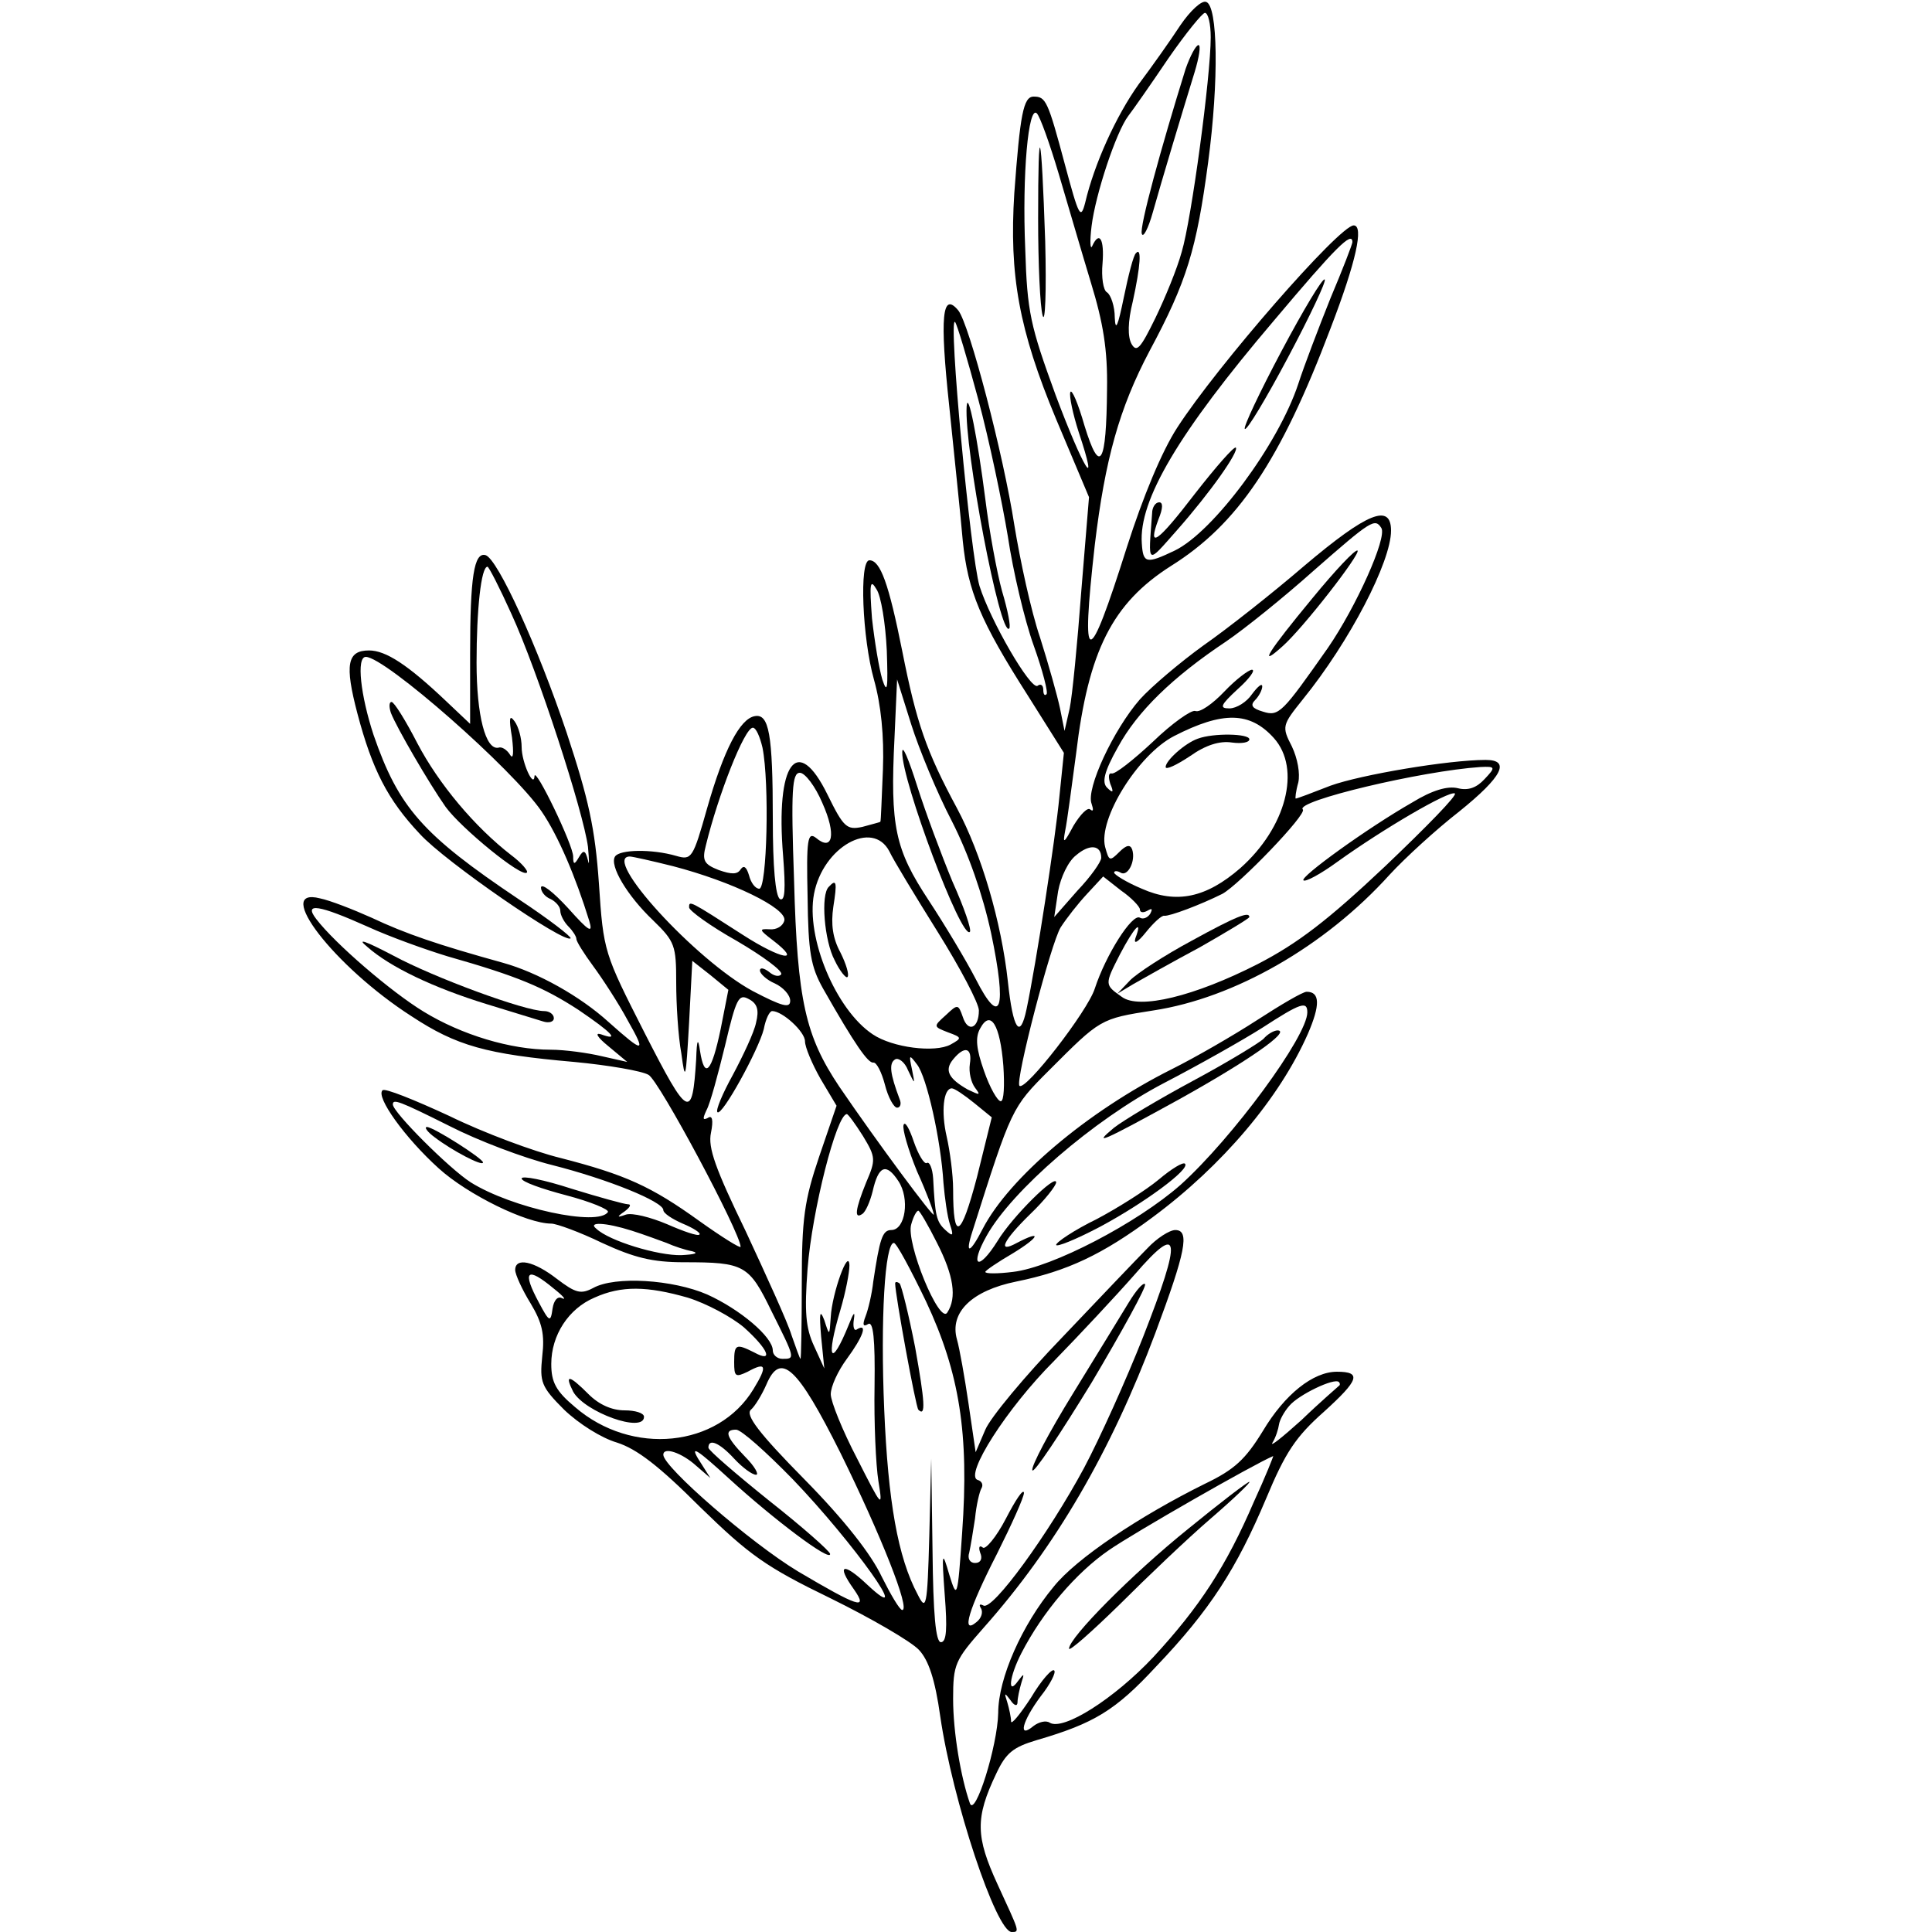 <?xml version="1.0" standalone="no"?>
<!DOCTYPE svg PUBLIC "-//W3C//DTD SVG 20010904//EN"
 "http://www.w3.org/TR/2001/REC-SVG-20010904/DTD/svg10.dtd">
<svg version="1.0" xmlns="http://www.w3.org/2000/svg"
 width="300pt" height="300pt" viewBox="0 0 300 300"
 preserveAspectRatio="xMidYMid meet">
<g transform="translate(0,300) scale(0.1,-0.1)"
fill="#000000" stroke="none">
<path d="M1833 2961 c-15 -23 -44 -64 -65 -92 -35 -49 -69 -124 -83 -184 -7
-27 -10 -20 -31 58 -27 101 -30 107 -49 107 -16 0 -21 -28 -30 -150 -8 -127 7
-212 65 -351 l51 -121 -12 -146 c-6 -81 -14 -163 -18 -182 l-8 -35 -7 35 c-4
19 -18 69 -31 110 -14 41 -31 120 -40 175 -17 110 -70 312 -87 333 -25 30 -29
-9 -14 -149 8 -79 18 -173 21 -209 8 -78 27 -124 101 -240 l56 -89 -7 -68 c-6
-64 -36 -259 -51 -330 -10 -48 -21 -32 -29 43 -10 92 -41 198 -79 269 -48 89
-63 133 -85 244 -21 105 -34 141 -51 141 -16 0 -11 -121 7 -185 11 -39 16 -88
14 -140 -2 -44 -3 -80 -4 -81 -1 -1 -14 -4 -28 -8 -24 -5 -29 -1 -54 50 -47
96 -81 50 -69 -95 4 -52 3 -71 -5 -67 -7 5 -11 50 -11 124 0 133 -6 164 -28
160 -23 -4 -48 -52 -74 -143 -22 -78 -24 -81 -48 -74 -38 11 -88 10 -95 -1 -9
-14 19 -61 59 -99 34 -33 36 -39 36 -97 0 -33 3 -83 8 -110 6 -45 7 -41 12 48
l5 96 28 -22 28 -23 -12 -61 c-14 -67 -25 -79 -32 -34 -3 21 -5 19 -6 -13 -6
-95 -12 -92 -80 41 -63 124 -64 126 -71 232 -6 86 -16 131 -50 234 -45 134
-107 270 -126 276 -18 5 -24 -34 -24 -153 l0 -109 -37 35 c-60 57 -94 79 -120
79 -34 0 -38 -22 -18 -98 23 -87 47 -134 97 -187 39 -43 225 -171 234 -162 2
2 -34 30 -81 61 -149 100 -186 142 -225 255 -20 61 -27 121 -12 121 30 0 229
-175 273 -240 26 -38 53 -102 74 -170 6 -20 0 -17 -33 20 -23 25 -41 39 -42
32 0 -7 7 -15 15 -18 8 -4 15 -12 15 -18 0 -7 6 -18 13 -25 6 -6 12 -15 12
-19 0 -4 12 -23 26 -42 14 -19 39 -57 54 -85 29 -51 25 -51 -30 -2 -44 40
-110 77 -164 92 -101 28 -151 45 -204 70 -29 13 -65 27 -80 30 -74 19 22 -106
142 -183 70 -46 116 -59 253 -71 53 -5 105 -14 115 -20 16 -8 143 -246 143
-267 0 -3 -29 15 -64 40 -75 54 -115 72 -216 98 -41 10 -119 39 -172 65 -54
25 -101 44 -104 40 -11 -10 35 -74 87 -121 45 -41 137 -86 175 -86 8 0 44 -13
79 -30 50 -23 78 -30 127 -30 94 0 101 -4 136 -76 37 -74 37 -74 17 -74 -8 0
-15 6 -15 13 0 21 -51 64 -102 87 -53 23 -143 29 -177 10 -19 -10 -27 -8 -56
14 -36 28 -65 34 -65 14 0 -7 11 -31 24 -52 18 -30 22 -48 18 -82 -4 -40 -2
-47 34 -83 23 -22 58 -44 82 -51 31 -10 65 -36 129 -100 77 -75 102 -93 203
-142 63 -31 125 -67 137 -80 15 -16 25 -46 33 -103 19 -131 87 -335 111 -335
13 0 12 0 -22 74 -34 74 -35 103 -2 172 15 32 26 41 63 52 89 26 122 46 185
114 84 88 125 152 171 261 30 72 46 96 90 135 54 49 59 62 20 62 -37 0 -81
-35 -115 -92 -27 -44 -44 -60 -90 -82 -101 -50 -200 -116 -235 -160 -49 -59
-86 -142 -86 -196 -1 -51 -36 -163 -44 -140 -14 40 -26 110 -26 162 0 54 3 60
47 110 112 126 198 274 267 458 47 126 54 160 31 160 -9 0 -29 -13 -43 -28
-15 -15 -74 -77 -132 -138 -58 -60 -112 -125 -120 -144 l-15 -35 -11 75 c-6
41 -14 86 -18 100 -12 42 23 76 92 90 79 16 134 42 212 100 108 80 197 185
241 285 19 44 19 65 -2 65 -6 0 -40 -20 -77 -44 -37 -24 -96 -58 -132 -76
-132 -66 -253 -169 -294 -248 -20 -39 -28 -41 -16 -4 61 192 61 192 119 250
80 80 79 80 162 93 125 19 266 99 367 211 24 26 72 70 108 98 67 54 80 80 41
80 -58 0 -194 -23 -241 -40 -28 -11 -52 -20 -54 -20 -1 0 0 11 4 25 3 14 -1
37 -10 56 -16 31 -15 33 17 73 73 90 137 214 137 262 0 43 -37 28 -134 -54
-50 -43 -121 -99 -157 -124 -36 -26 -81 -64 -99 -84 -41 -47 -84 -139 -75
-162 3 -9 3 -13 -2 -9 -4 4 -15 -7 -26 -25 -15 -28 -17 -29 -13 -8 3 14 10 68
17 120 19 159 56 233 147 291 104 65 170 163 248 369 40 104 52 160 36 160
-22 0 -212 -218 -274 -314 -24 -37 -53 -107 -78 -185 -61 -193 -72 -192 -50 3
16 133 38 212 85 301 58 108 73 158 91 293 17 128 15 243 -3 249 -7 3 -25 -14
-40 -36z m47 -19 c0 -61 -30 -283 -45 -333 -7 -26 -26 -72 -41 -103 -23 -47
-29 -54 -37 -40 -6 11 -6 34 2 66 12 55 14 85 5 75 -4 -3 -12 -35 -19 -69 -9
-44 -13 -54 -14 -31 0 17 -6 35 -12 39 -6 3 -9 24 -7 45 3 38 -5 51 -16 27 -3
-7 -4 7 -1 31 6 49 38 146 57 171 7 9 35 49 62 89 27 39 53 71 57 71 5 0 9
-17 9 -38z m-236 -212 c14 -47 36 -123 50 -169 19 -62 26 -104 25 -165 -1
-118 -11 -135 -35 -57 -10 35 -20 58 -22 52 -2 -6 4 -34 13 -62 33 -99 7 -57
-36 58 -39 107 -44 128 -47 226 -5 117 5 224 18 211 5 -5 20 -47 34 -94z m456
-106 c0 -3 -15 -42 -34 -87 -18 -45 -41 -105 -50 -133 -31 -94 -132 -230 -192
-259 -44 -21 -49 -20 -51 11 -5 67 57 172 205 346 96 114 122 140 122 122z
m-581 -244 c17 -63 37 -159 46 -213 8 -54 26 -130 40 -169 14 -39 23 -74 20
-76 -3 -3 -5 0 -5 7 0 7 -4 10 -9 6 -11 -6 -73 101 -90 155 -14 47 -49 420
-38 410 3 -3 19 -57 36 -120z m626 -200 c9 -15 -39 -122 -83 -186 -71 -101
-76 -107 -101 -99 -17 5 -20 10 -12 18 6 6 11 16 11 21 0 6 -7 0 -16 -12 -8
-12 -24 -22 -35 -22 -16 0 -14 5 13 30 18 16 28 30 22 30 -5 0 -25 -15 -43
-34 -18 -19 -38 -33 -45 -30 -6 2 -36 -19 -66 -48 -30 -28 -59 -51 -64 -49 -5
1 -5 -6 -2 -16 6 -14 4 -15 -5 -6 -8 8 -5 24 17 63 30 55 84 108 168 164 28
19 89 68 136 110 89 78 95 82 105 66z m-1351 -133 c41 -89 112 -308 119 -362
2 -22 2 -31 0 -21 -4 16 -7 17 -14 5 -7 -12 -9 -12 -9 1 0 18 -59 140 -60 125
-1 -20 -20 21 -20 45 0 14 -5 32 -11 40 -8 11 -9 5 -4 -25 3 -25 2 -35 -3 -27
-5 8 -13 13 -18 11 -20 -4 -34 50 -34 132 0 82 7 149 17 149 2 0 19 -33 37
-73z m583 -57 c2 -59 1 -69 -7 -45 -5 17 -12 59 -16 95 -4 54 -3 62 7 45 7
-10 14 -53 16 -95z m101 -265 c26 -51 48 -114 61 -174 25 -119 15 -148 -24
-71 -15 29 -48 84 -73 122 -52 79 -60 114 -53 253 l4 90 22 -70 c12 -38 40
-106 63 -150z m500 129 c43 -48 19 -139 -52 -202 -53 -46 -99 -56 -153 -32
-24 10 -43 22 -43 25 0 3 5 3 10 0 11 -7 24 18 18 36 -3 8 -9 7 -20 -4 -15
-15 -16 -14 -22 8 -11 43 51 143 107 172 76 39 118 38 155 -3z m-794 -15 c11
-55 7 -219 -5 -219 -6 0 -13 9 -16 21 -4 13 -8 16 -13 9 -5 -8 -14 -8 -34 -1
-23 9 -26 15 -20 38 19 78 60 183 73 183 5 0 11 -14 15 -31z m1121 -49 c-12
-13 -25 -18 -41 -14 -16 4 -40 -3 -71 -22 -70 -40 -175 -116 -169 -121 3 -3
27 10 53 29 71 51 172 110 182 106 5 -2 -44 -52 -108 -113 -89 -84 -136 -120
-198 -152 -98 -50 -184 -71 -211 -51 -27 19 -27 19 -3 66 22 42 36 57 24 25
-3 -10 4 -6 16 9 12 15 25 27 29 26 8 -1 56 17 90 34 26 14 132 124 125 131
-13 13 185 60 276 66 23 1 24 0 6 -19z m-1028 -37 c22 -49 16 -76 -10 -54 -13
10 -15 -3 -13 -91 1 -87 5 -109 24 -143 50 -88 70 -116 78 -115 5 1 13 -15 18
-34 5 -20 14 -36 19 -36 5 0 7 6 4 13 -15 40 -17 56 -7 62 5 3 15 -4 20 -17
11 -23 11 -23 6 2 -5 23 -4 23 8 7 15 -19 37 -117 41 -184 2 -23 6 -52 10 -64
6 -18 5 -20 -7 -9 -14 13 -16 22 -19 80 -1 16 -6 27 -10 24 -4 -2 -13 13 -20
33 -7 21 -14 33 -16 26 -2 -6 7 -38 21 -72 15 -33 26 -63 26 -67 0 -6 -87 111
-147 199 -52 78 -65 132 -70 320 -5 141 -3 167 9 167 8 0 24 -21 35 -47z m104
-75 c6 -13 40 -69 75 -125 35 -56 64 -111 64 -122 0 -28 -17 -35 -25 -10 -7
20 -8 20 -26 3 -20 -18 -20 -18 3 -27 22 -8 22 -9 4 -19 -24 -13 -90 -5 -121
16 -57 38 -104 150 -91 218 14 73 91 116 117 66z m329 -10 c0 -6 -16 -29 -37
-51 l-36 -41 6 40 c4 22 16 47 28 56 21 18 39 16 39 -4z m-665 -13 c92 -24
176 -65 173 -84 -2 -9 -12 -15 -23 -14 -17 1 -16 -1 5 -17 47 -36 13 -30 -46
8 -84 54 -84 54 -84 43 0 -5 33 -29 74 -52 41 -24 72 -47 69 -52 -3 -4 -11 -3
-19 4 -8 6 -14 7 -14 2 0 -5 11 -15 23 -20 13 -6 24 -18 24 -27 0 -12 -12 -9
-58 15 -89 48 -236 209 -191 209 4 0 35 -7 67 -15z m725 -67 c0 -5 5 -6 12 -2
7 4 8 3 4 -5 -4 -6 -11 -9 -16 -6 -12 7 -53 -58 -70 -110 -11 -35 -108 -160
-117 -151 -7 7 49 222 64 246 9 14 27 37 41 52 l25 27 28 -22 c16 -11 29 -25
29 -29z m-1199 -27 c35 -16 91 -36 124 -46 109 -31 149 -48 203 -83 53 -36 65
-49 35 -38 -10 3 -5 -5 11 -18 l30 -25 -40 9 c-21 5 -57 10 -79 10 -62 0 -138
23 -197 59 -51 31 -138 106 -167 144 -20 26 4 22 80 -12z m603 -149 c-3 -15
-20 -51 -36 -81 -16 -29 -27 -55 -24 -58 7 -7 64 97 72 129 3 16 9 28 13 28
16 0 51 -32 51 -47 0 -9 11 -35 24 -58 l25 -42 -27 -79 c-23 -68 -27 -96 -27
-197 0 -64 -1 -117 -2 -117 -1 0 -7 17 -14 37 -6 20 -39 92 -71 161 -47 97
-59 130 -54 153 4 20 2 28 -5 23 -8 -4 -8 -1 -2 12 6 11 18 56 29 101 17 72
21 80 36 72 14 -7 17 -17 12 -37z m856 16 c0 -37 -116 -195 -197 -268 -67 -59
-199 -128 -260 -135 -24 -3 -43 -3 -43 0 0 2 19 15 43 29 41 25 46 37 6 16
-31 -17 -22 3 21 45 22 21 40 44 40 49 0 14 -68 -53 -91 -91 -30 -48 -44 -40
-17 8 39 70 166 180 275 237 54 28 123 67 153 86 60 39 70 42 70 24z m-472
-83 c2 -30 1 -55 -4 -55 -5 0 -17 21 -26 47 -12 34 -14 52 -6 66 16 30 31 6
36 -58z m-52 3 c-2 -13 2 -29 8 -37 9 -12 8 -12 -11 -3 -30 17 -37 30 -23 47
18 22 30 18 26 -7z m7 -61 l27 -22 -23 -93 c-25 -95 -37 -101 -37 -19 0 23 -5
60 -10 82 -9 39 -5 75 8 75 4 0 19 -10 35 -23z m-814 -36 c43 -22 114 -49 158
-60 87 -22 173 -57 173 -70 0 -5 14 -14 30 -21 17 -7 29 -15 26 -17 -2 -3 -25
5 -50 16 -26 11 -54 18 -64 15 -14 -5 -15 -4 -2 5 8 6 11 11 5 11 -5 0 -45 11
-87 24 -43 14 -78 21 -78 16 0 -5 31 -16 69 -26 38 -10 67 -22 65 -26 -15 -23
-149 6 -213 46 -33 21 -121 109 -121 121 0 9 9 6 89 -34z m641 -15 c20 -33 20
-37 5 -72 -17 -42 -19 -58 -6 -49 5 3 12 19 16 35 9 40 21 45 40 16 18 -27 11
-76 -11 -76 -14 0 -18 -14 -28 -80 -2 -19 -8 -44 -12 -54 -5 -13 -4 -17 4 -12
8 5 11 -23 10 -96 -1 -57 2 -123 6 -148 7 -43 6 -42 -33 35 -23 44 -41 89 -41
100 0 12 11 36 25 55 25 34 33 56 16 46 -5 -4 -7 4 -5 16 2 13 -1 9 -8 -9 -28
-69 -36 -54 -13 23 8 27 14 58 14 69 -1 29 -27 -43 -29 -80 -2 -30 -2 -30 -10
-5 -7 18 -8 11 -5 -25 l5 -50 -16 35 c-13 28 -15 53 -10 120 7 90 45 240 61
240 2 0 13 -15 25 -34z m115 -166 c26 -51 31 -85 16 -108 -12 -20 -65 109 -56
137 3 11 8 21 11 21 2 0 15 -22 29 -50z m-474 19 c19 -6 43 -15 54 -19 11 -5
29 -11 40 -13 11 -3 3 -5 -17 -6 -36 -1 -112 22 -132 41 -14 11 14 10 55 -3z
m794 -165 c-26 -66 -67 -157 -92 -204 -55 -102 -142 -222 -156 -213 -6 3 -7 1
-4 -4 4 -6 1 -16 -7 -22 -24 -20 -12 20 32 106 23 46 42 88 42 95 -1 7 -13
-11 -28 -40 -15 -29 -32 -49 -36 -45 -5 4 -7 1 -4 -8 4 -9 1 -16 -8 -16 -8 0
-12 7 -9 16 2 9 6 33 9 53 2 21 7 42 10 47 3 5 1 11 -6 13 -21 7 45 111 119
185 39 40 96 101 125 134 71 82 74 59 13 -97z m-337 55 c52 -111 67 -205 56
-359 -7 -103 -8 -104 -20 -65 -11 38 -12 36 -7 -32 4 -51 3 -73 -6 -73 -8 0
-12 43 -13 143 l-2 142 -3 -120 c-3 -112 -5 -117 -18 -91 -31 58 -46 145 -52
287 -6 141 1 259 15 259 4 0 26 -41 50 -91z m-578 20 c14 -11 20 -18 13 -15
-7 4 -13 -3 -15 -16 -3 -22 -5 -21 -21 9 -27 50 -19 57 23 22z m208 -14 c29
-9 68 -30 87 -46 38 -34 47 -56 16 -39 -28 14 -31 13 -31 -15 0 -23 2 -24 21
-15 29 16 31 9 9 -27 -55 -91 -189 -104 -277 -28 -30 25 -37 39 -37 67 0 45
27 86 67 103 42 19 82 18 145 0z m237 -241 c63 -128 109 -244 96 -244 -4 0
-18 24 -32 52 -16 34 -57 87 -120 151 -71 72 -92 100 -83 108 6 5 17 23 24 39
22 52 48 28 115 -106z m774 104 c-2 -2 -29 -25 -58 -53 -30 -27 -50 -43 -45
-35 5 8 9 21 10 28 1 7 8 20 16 29 14 17 70 44 77 37 2 -2 2 -5 0 -6z m-848
-145 c94 -98 192 -235 116 -164 -38 36 -49 32 -21 -7 23 -33 6 -27 -87 28 -73
44 -209 162 -209 181 0 13 29 3 51 -17 l22 -19 -19 30 c-13 22 0 13 47 -30 71
-65 159 -131 158 -118 0 4 -43 42 -95 83 -51 41 -94 78 -94 82 0 15 17 8 40
-17 13 -14 28 -25 34 -25 5 0 -2 13 -17 28 -30 31 -33 42 -14 42 8 0 47 -35
88 -77z m716 -35 c-43 -100 -84 -163 -156 -241 -61 -65 -140 -115 -161 -102
-6 4 -17 1 -25 -5 -25 -21 -18 7 11 46 15 19 24 37 21 40 -3 4 -20 -15 -36
-42 -17 -26 -31 -43 -31 -37 0 6 -3 20 -6 30 -5 15 -4 15 5 3 6 -9 11 -10 11
-3 0 6 3 20 6 30 5 15 4 15 -5 3 -17 -24 -14 6 5 43 33 64 85 125 136 160 39
27 226 134 255 146 1 1 -12 -32 -30 -71z"/>
<path d="M1841 2893 c-38 -122 -72 -246 -68 -256 2 -7 10 8 17 33 14 50 45
153 65 218 7 23 10 42 6 42 -4 0 -13 -17 -20 -37z"/>
<path d="M1612 2660 c0 -69 3 -136 7 -150 4 -14 6 38 4 115 -6 178 -11 197
-11 35z"/>
<path d="M1990 2455 c-34 -64 -60 -119 -57 -121 3 -3 33 47 67 111 34 64 60
119 57 121 -3 3 -33 -47 -67 -111z"/>
<path d="M1856 2234 c-59 -77 -75 -88 -57 -40 7 17 7 26 1 26 -6 0 -11 -8 -11
-17 -6 -82 -9 -80 38 -27 53 60 97 123 92 129 -3 2 -31 -30 -63 -71z"/>
<path d="M1501 2369 c-4 -64 52 -359 66 -345 3 2 -2 28 -11 58 -8 29 -20 94
-26 143 -12 94 -27 171 -29 144z"/>
<path d="M2037 2070 c-67 -81 -85 -109 -46 -74 32 28 122 144 117 149 -3 3
-35 -31 -71 -75z"/>
<path d="M1401 1832 c-1 -44 92 -292 105 -279 3 3 -9 38 -27 78 -17 41 -42
108 -55 149 -13 41 -23 65 -23 52z"/>
<path d="M1860 1853 c-20 -7 -50 -34 -50 -44 0 -5 17 3 38 17 24 17 46 24 65
21 15 -2 27 0 27 5 0 9 -56 10 -80 1z"/>
<path d="M1850 1539 c-41 -22 -84 -50 -95 -61 l-20 -21 25 15 c14 8 60 34 103
57 42 24 77 45 77 47 0 9 -19 2 -90 -37z"/>
<path d="M1287 1623 c-13 -12 -7 -84 9 -114 8 -17 18 -29 20 -26 3 3 -2 20
-11 38 -12 22 -15 44 -11 71 6 38 5 44 -7 31z"/>
<path d="M570 1530 c36 -32 104 -64 185 -89 39 -12 78 -24 88 -27 9 -3 17 -1
17 5 0 6 -7 11 -15 11 -30 0 -171 52 -234 86 -44 23 -58 28 -41 14z"/>
<path d="M1962 1387 c-6 -6 -55 -36 -109 -65 -54 -29 -109 -62 -123 -73 -35
-29 -19 -22 101 44 106 59 174 106 153 107 -6 0 -16 -6 -22 -13z"/>
<path d="M1800 1169 c-19 -16 -63 -44 -97 -62 -35 -17 -63 -36 -63 -40 0 -4
30 8 68 28 69 37 141 90 132 98 -3 3 -21 -8 -40 -24z"/>
<path d="M675 1234 c26 -20 75 -46 75 -39 0 6 -77 55 -87 55 -5 0 1 -8 12 -16z"/>
<path d="M1753 978 c-11 -18 -50 -82 -87 -142 -37 -60 -65 -113 -63 -119 2 -6
43 56 92 136 48 81 86 150 83 153 -3 3 -14 -10 -25 -28z"/>
<path d="M1390 1007 c0 -17 32 -192 36 -196 12 -12 10 13 -5 97 -10 51 -21 95
-24 99 -4 3 -7 3 -7 0z"/>
<path d="M890 839 c18 -32 110 -65 110 -39 0 6 -14 10 -30 10 -20 0 -40 9 -56
25 -30 30 -38 32 -24 4z"/>
<path d="M1845 626 c-87 -70 -185 -169 -185 -186 0 -5 35 26 78 68 42 42 106
103 142 134 36 31 63 57 60 57 -3 0 -46 -33 -95 -73z"/>
<path d="M607 1893 c9 -23 59 -109 85 -146 24 -33 118 -110 126 -102 3 2 -8
15 -24 27 -57 44 -113 111 -146 174 -18 35 -36 64 -40 64 -4 0 -4 -8 -1 -17z"/>
</g>
</svg>
